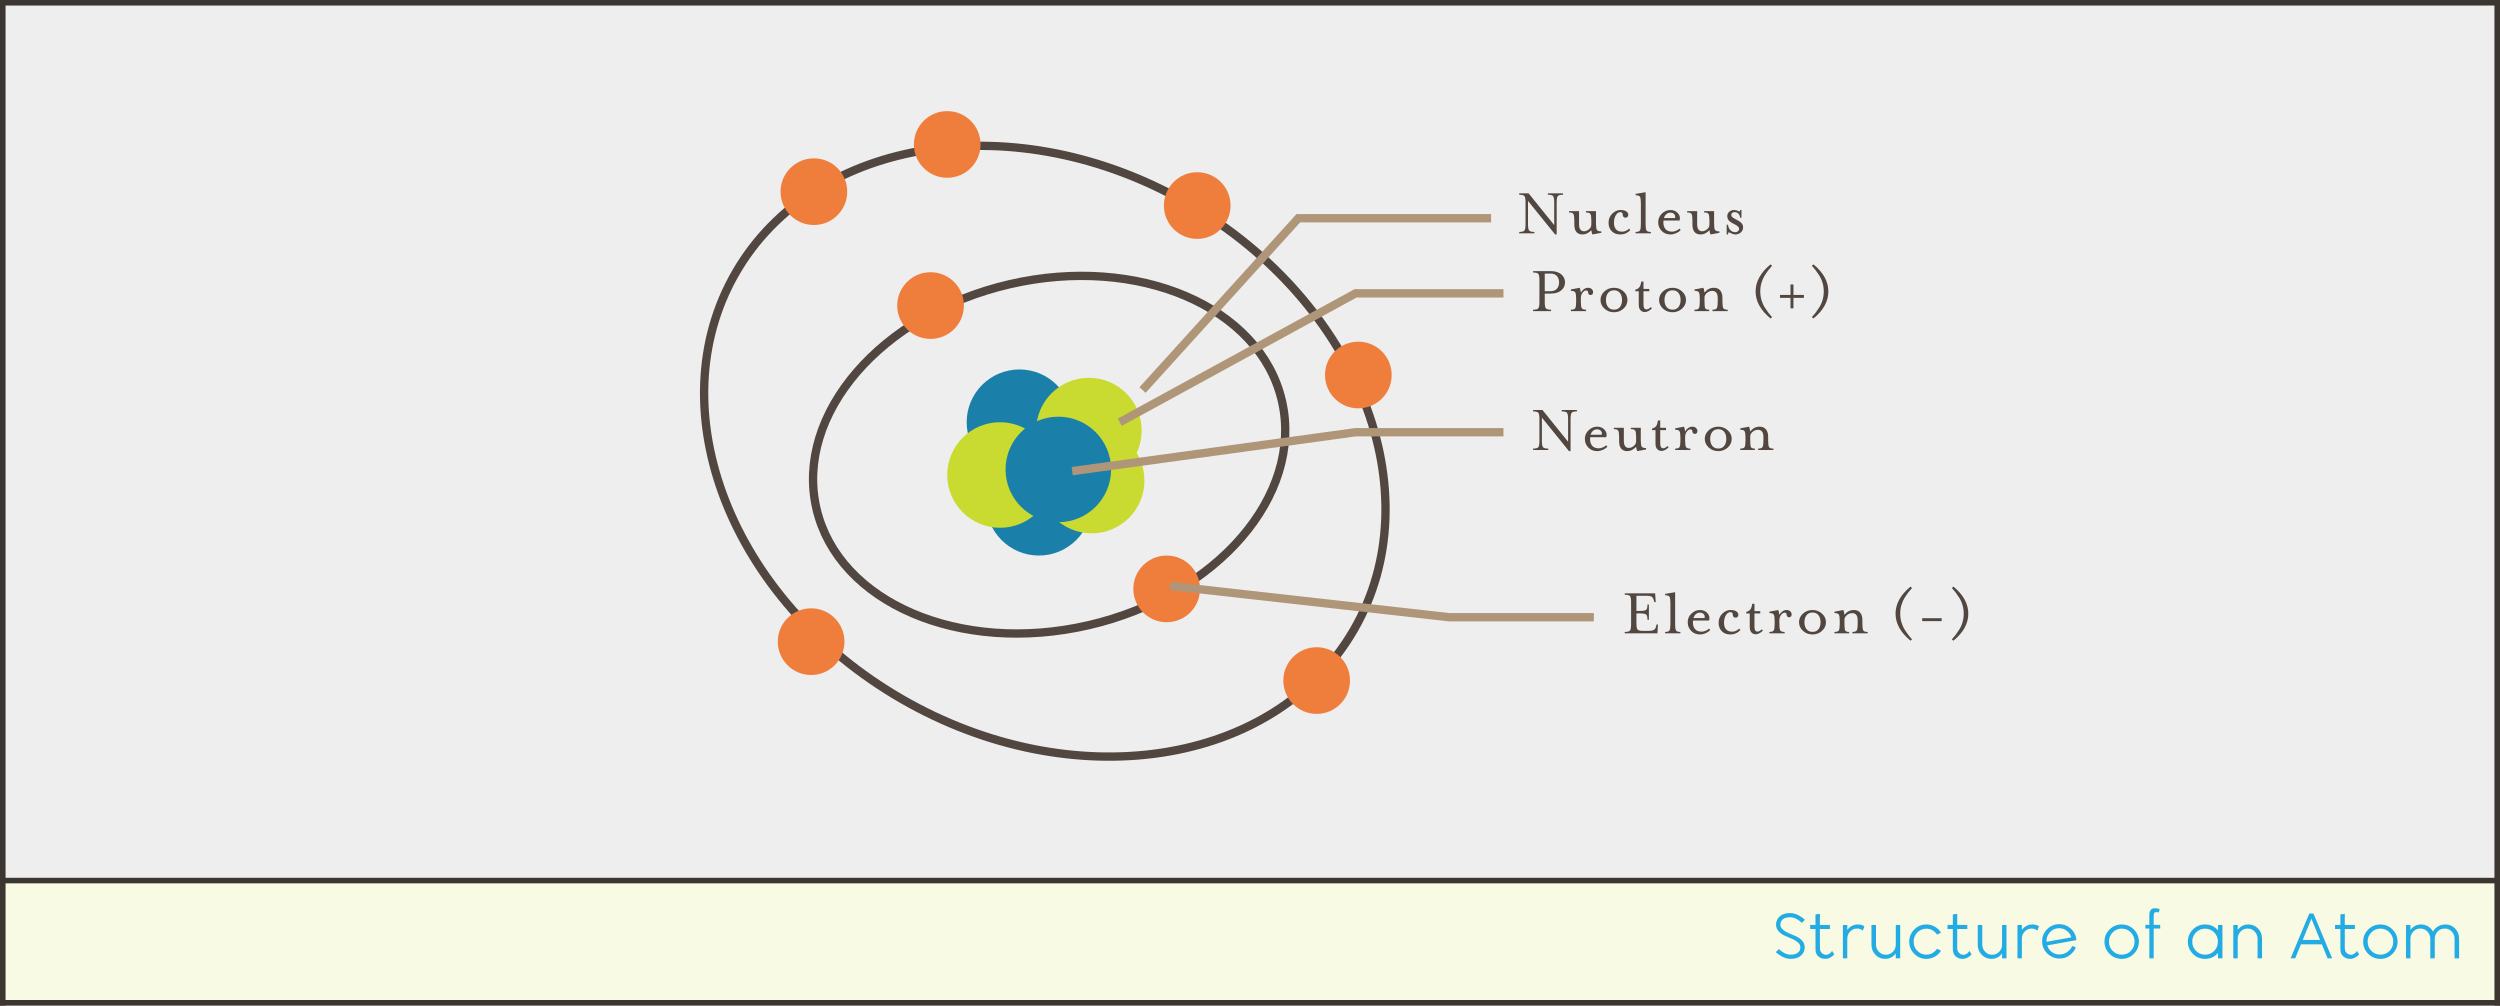 <?xml version="1.0" encoding="UTF-8"?>
<svg width="900px" height="362px" viewBox="0 0 900 362" version="1.1" xmlns="http://www.w3.org/2000/svg" xmlns:xlink="http://www.w3.org/1999/xlink">
    <rect x="0" y="0" width="900" height="362" fill="#808080" stroke="none"/>
    <!-- Generator: Sketch 52.5 (67469) - http://www.bohemiancoding.com/sketch -->
    <title>Structure_of_an_Atom</title>
    <desc>Created with Sketch.</desc>
    <g id="Structure_of_an_Atom" stroke="none" stroke-width="1" fill="none" fill-rule="evenodd">
        <rect id="Rectangle" stroke="#3D3530" stroke-width="2" fill="#EEEEEE" x="1" y="1" width="898" height="378"></rect>
        <g id="Illustration" transform="translate(213, 8)">
            <g id="Nucleus" transform="translate(128, 125)">
                <circle id="Oval-Copy-5" fill="#1A80AA" cx="33" cy="48" r="19"></circle>
                <circle id="Oval" fill="#1A80AA" cx="26" cy="19" r="19"></circle>
                <circle id="Oval-Copy" fill="#C9DB31" cx="19" cy="38" r="19"></circle>
                <circle id="Oval-Copy-4" fill="#C9DB31" cx="52" cy="40" r="19"></circle>
                <circle id="Oval-Copy-2" fill="#C9DB31" cx="51" cy="22" r="19"></circle>
                <circle id="Oval-Copy-3" fill="#1A80AA" cx="40" cy="36" r="19"></circle>
            </g>
            <g id="Inner-shells" transform="translate(66, 74)">
                <ellipse id="Oval" stroke="#524740" stroke-width="3" transform="translate(98.699, 81.692) rotate(-13) translate(-98.699, -81.692) " cx="98.699" cy="81.692" rx="86" ry="63"></ellipse>
                <circle id="Oval-Copy-6" fill="#EF7D3B" cx="56" cy="28" r="12"></circle>
                <circle id="Oval-Copy-7" fill="#EF7D3B" cx="141" cy="130" r="12"></circle>
            </g>
            <g id="Valence-Shell">
                <ellipse id="Oval-Copy-8" stroke="#524740" stroke-width="3" transform="translate(163.135, 154.443) rotate(30) translate(-163.135, -154.443) " cx="163.135" cy="154.443" rx="128.5" ry="103"></ellipse>
                <circle id="Oval-Copy-9" fill="#EF7D3B" cx="128" cy="44" r="12"></circle>
                <circle id="Oval-Copy-10" fill="#EF7D3B" cx="80" cy="61" r="12"></circle>
                <circle id="Oval-Copy-11" fill="#EF7D3B" cx="218" cy="66" r="12"></circle>
                <circle id="Oval-Copy-12" fill="#EF7D3B" cx="79" cy="223" r="12"></circle>
                <circle id="Oval-Copy-13" fill="#EF7D3B" cx="261" cy="237" r="12"></circle>
                <circle id="Oval-Copy-14" fill="#EF7D3B" cx="276" cy="127" r="12"></circle>
            </g>
            <g id="Labels" transform="translate(173, 59)">
                <g id="Nucleus">
                    <polyline id="Path" stroke="#B09679" stroke-width="3" points="25.312 73.413 81.392 11.566 150.794 11.566"></polyline>
                    <path d="M173.512,14.024 L173.512,5.888 C173.512,4.688 173.38,3.924 173.116,3.596 C172.852,3.268 172.224,3.104 171.232,3.104 L171.232,2.6 L176.704,2.6 L176.704,3.104 C175.712,3.104 175.08,3.268 174.808,3.596 C174.536,3.924 174.4,4.688 174.4,5.888 L174.4,17.408 L173.848,17.408 L164.08,5.336 L164.08,13.688 C164.08,14.888 164.216,15.656 164.488,15.992 C164.76,16.328 165.392,16.496 166.384,16.496 L166.384,17 L160.912,17 L160.912,16.496 C161.904,16.496 162.532,16.328 162.796,15.992 C163.06,15.656 163.192,14.888 163.192,13.688 L163.192,5.888 C163.192,4.688 163.06,3.924 162.796,3.596 C162.532,3.268 161.904,3.104 160.912,3.104 L160.912,2.6 L164.296,2.6 L173.512,14.024 Z M190.472,16.808 L187.256,17.408 C187.128,17.152 187,16.64 186.872,15.872 C185.88,16.896 184.832,17.408 183.728,17.408 C181.744,17.408 180.752,16.208 180.752,13.808 L180.752,12.296 C180.752,11.096 180.636,10.328 180.404,9.992 C180.172,9.656 179.656,9.488 178.856,9.488 L178.856,9.008 L182.456,9.008 L182.456,13.688 C182.456,15.4 183.064,16.256 184.28,16.256 C184.824,16.256 185.392,16.028 185.984,15.572 C186.576,15.116 186.872,14.552 186.872,13.88 L186.872,12.296 C186.872,11.096 186.756,10.328 186.524,9.992 C186.292,9.656 185.768,9.488 184.952,9.488 L184.952,9.008 L188.552,9.008 L188.552,13.496 C188.552,14.696 188.668,15.464 188.9,15.8 C189.132,16.136 189.656,16.304 190.472,16.304 L190.472,16.808 Z M197.328,9.368 C196.688,9.368 196.144,9.736 195.696,10.472 C195.248,11.208 195.024,12.12 195.024,13.208 C195.024,14.2 195.268,14.98 195.756,15.548 C196.244,16.116 196.968,16.4 197.928,16.4 C198.856,16.4 199.712,16.032 200.496,15.296 L200.904,15.824 C199.928,16.88 198.736,17.408 197.328,17.408 C196.016,17.408 194.98,17.016 194.22,16.232 C193.46,15.448 193.08,14.44 193.08,13.208 C193.08,11.88 193.528,10.78 194.424,9.908 C195.32,9.036 196.288,8.6 197.328,8.6 C198.272,8.6 198.984,8.768 199.464,9.104 C199.944,9.44 200.184,9.848 200.184,10.328 C200.184,10.584 200.1,10.82 199.932,11.036 C199.764,11.252 199.496,11.36 199.128,11.36 C198.872,11.36 198.652,11.268 198.468,11.084 C198.284,10.9 198.192,10.672 198.192,10.4 C198.192,9.712 197.904,9.368 197.328,9.368 Z M208.312,17 L202.816,17 L202.816,16.496 C203.616,16.496 204.132,16.328 204.364,15.992 C204.596,15.656 204.712,14.888 204.712,13.688 L204.712,6.104 C204.712,4.904 204.596,4.136 204.364,3.8 C204.132,3.464 203.616,3.296 202.816,3.296 L202.816,2.792 L206.416,2.192 L206.416,13.688 C206.416,14.888 206.532,15.656 206.764,15.992 C206.996,16.328 207.512,16.496 208.312,16.496 L208.312,17 Z M213.008,11.504 L216.992,11.504 C217.152,11.056 217.084,10.62 216.788,10.196 C216.492,9.772 215.984,9.56 215.264,9.56 C214.752,9.56 214.292,9.736 213.884,10.088 C213.476,10.44 213.184,10.912 213.008,11.504 Z M212.864,12.392 C212.72,13.576 212.908,14.54 213.428,15.284 C213.948,16.028 214.8,16.4 215.984,16.4 C216.384,16.4 216.84,16.296 217.352,16.088 C217.864,15.88 218.288,15.616 218.624,15.296 L219.056,15.824 C218.624,16.288 218.072,16.668 217.4,16.964 C216.728,17.26 216.056,17.408 215.384,17.408 C214.088,17.408 213.024,16.98 212.192,16.124 C211.36,15.268 210.944,14.224 210.944,12.992 C210.944,11.76 211.396,10.72 212.3,9.872 C213.204,9.024 214.232,8.6 215.384,8.6 C216.472,8.6 217.36,8.98 218.048,9.74 C218.736,10.5 218.936,11.384 218.648,12.392 L212.864,12.392 Z M232.992,16.808 L229.776,17.408 C229.648,17.152 229.52,16.64 229.392,15.872 C228.4,16.896 227.352,17.408 226.248,17.408 C224.264,17.408 223.272,16.208 223.272,13.808 L223.272,12.296 C223.272,11.096 223.156,10.328 222.924,9.992 C222.692,9.656 222.176,9.488 221.376,9.488 L221.376,9.008 L224.976,9.008 L224.976,13.688 C224.976,15.4 225.584,16.256 226.8,16.256 C227.344,16.256 227.912,16.028 228.504,15.572 C229.096,15.116 229.392,14.552 229.392,13.88 L229.392,12.296 C229.392,11.096 229.276,10.328 229.044,9.992 C228.812,9.656 228.288,9.488 227.472,9.488 L227.472,9.008 L231.072,9.008 L231.072,13.496 C231.072,14.696 231.188,15.464 231.42,15.8 C231.652,16.136 232.176,16.304 232.992,16.304 L232.992,16.808 Z M241.528,14.792 C241.528,15.56 241.252,16.188 240.7,16.676 C240.148,17.164 239.472,17.408 238.672,17.408 C238.384,17.408 238.088,17.352 237.784,17.24 C237.48,17.128 237.236,17.02 237.052,16.916 C236.868,16.812 236.696,16.732 236.536,16.676 C236.376,16.62 236.264,16.648 236.2,16.76 C236.136,16.872 236.104,17.088 236.104,17.408 L235.6,17.408 L235.6,13.904 L236.104,13.904 C236.104,14.528 236.344,15.132 236.824,15.716 C237.304,16.3 237.936,16.592 238.72,16.592 C239.104,16.592 239.428,16.472 239.692,16.232 C239.956,15.992 240.088,15.704 240.088,15.368 C240.088,14.872 239.64,14.384 238.744,13.904 L237.4,13.184 C236.344,12.608 235.816,11.808 235.816,10.784 C235.816,10.16 236.06,9.64 236.548,9.224 C237.036,8.808 237.6,8.6 238.24,8.6 C238.784,8.6 239.344,8.744 239.92,9.032 C240.112,9.144 240.244,9.18 240.316,9.14 C240.388,9.1 240.424,8.92 240.424,8.6 L240.928,8.6 L240.928,11.384 L240.424,11.384 C240.424,10.856 240.244,10.388 239.884,9.98 C239.524,9.572 239.056,9.368 238.48,9.368 C238.08,9.368 237.776,9.464 237.568,9.656 C237.36,9.848 237.256,10.096 237.256,10.4 C237.256,10.672 237.36,10.908 237.568,11.108 C237.776,11.308 238.16,11.56 238.72,11.864 L239.872,12.488 C240.976,13.112 241.528,13.88 241.528,14.792 Z" id="Nucleus-Copy" fill="#524740"></path>
                    <g id="Proton" transform="translate(17, 28)">
                        <polyline id="Path-Copy" stroke="#B09679" stroke-width="3" points="0.12 57 85 10.6 138.251 10.6"></polyline>
                        <path d="M155.248,2.6 C156.864,2.6 158.128,2.984 159.04,3.752 C159.952,4.52 160.408,5.488 160.408,6.656 C160.408,7.824 159.952,8.788 159.04,9.548 C158.128,10.308 156.864,10.688 155.248,10.688 L153.112,10.688 L153.112,13.688 C153.112,14.888 153.244,15.656 153.508,15.992 C153.772,16.328 154.4,16.496 155.392,16.496 L155.392,17 L148.912,17 L148.912,16.496 C149.904,16.496 150.532,16.328 150.796,15.992 C151.06,15.656 151.192,14.888 151.192,13.688 L151.192,5.888 C151.192,4.688 151.06,3.924 150.796,3.596 C150.532,3.268 149.904,3.104 148.912,3.104 L148.912,2.6 L155.248,2.6 Z M155.224,9.824 C156.216,9.824 156.972,9.528 157.492,8.936 C158.012,8.344 158.272,7.584 158.272,6.656 C158.272,5.728 158.012,4.968 157.492,4.376 C156.972,3.784 156.216,3.488 155.224,3.488 L153.112,3.488 L153.112,9.824 L155.224,9.824 Z M170.528,10.088 C170.528,10.84 170.208,11.216 169.568,11.216 C169.344,11.216 169.148,11.128 168.98,10.952 C168.812,10.776 168.728,10.576 168.728,10.352 C168.728,9.824 168.472,9.56 167.96,9.56 C167.592,9.56 167.192,9.816 166.76,10.328 C166.328,10.84 166.112,11.52 166.112,12.368 L166.112,13.688 C166.112,14.888 166.228,15.656 166.46,15.992 C166.692,16.328 167.208,16.496 168.008,16.496 L168.008,17 L162.512,17 L162.512,16.496 C163.312,16.496 163.828,16.328 164.06,15.992 C164.292,15.656 164.408,14.888 164.408,13.688 L164.408,12.488 C164.408,11.304 164.292,10.544 164.06,10.208 C163.828,9.872 163.312,9.704 162.512,9.704 L162.512,9.2 L165.704,8.6 C165.848,8.904 165.984,9.48 166.112,10.328 C166.352,9.848 166.712,9.44 167.192,9.104 C167.672,8.768 168.152,8.6 168.632,8.6 C169.24,8.6 169.708,8.76 170.036,9.08 C170.364,9.4 170.528,9.736 170.528,10.088 Z M181.44,9.896 C182.4,10.744 182.88,11.776 182.88,12.992 C182.88,14.208 182.404,15.248 181.452,16.112 C180.5,16.976 179.36,17.408 178.032,17.408 C176.704,17.408 175.564,16.976 174.612,16.112 C173.66,15.248 173.184,14.208 173.184,12.992 C173.184,11.776 173.66,10.74 174.612,9.884 C175.564,9.028 176.704,8.6 178.032,8.6 C179.36,8.6 180.496,9.032 181.44,9.896 Z M180.192,15.512 C180.688,14.856 180.936,14.016 180.936,12.992 C180.936,11.968 180.688,11.132 180.192,10.484 C179.696,9.836 178.976,9.512 178.032,9.512 C177.088,9.512 176.368,9.84 175.872,10.496 C175.376,11.152 175.128,11.984 175.128,12.992 C175.128,14 175.376,14.832 175.872,15.488 C176.368,16.144 177.088,16.472 178.032,16.472 C178.976,16.472 179.696,16.152 180.192,15.512 Z M186.952,9.848 L185.704,9.848 L185.704,9.272 C186.392,9.128 186.896,8.816 187.216,8.336 C187.536,7.856 187.744,7.2 187.84,6.368 L188.656,6.368 L188.656,9.008 L190.744,9.008 L190.744,9.848 L188.656,9.848 L188.656,14.648 C188.656,15.8 189.016,16.376 189.736,16.376 C190.2,16.376 190.72,16.104 191.296,15.56 L191.704,15.968 C191.368,16.368 190.964,16.696 190.492,16.952 C190.02,17.208 189.584,17.336 189.184,17.336 C188.496,17.336 187.952,17.112 187.552,16.664 C187.152,16.216 186.952,15.544 186.952,14.648 L186.952,9.848 Z M202.52,9.896 C203.48,10.744 203.96,11.776 203.96,12.992 C203.96,14.208 203.484,15.248 202.532,16.112 C201.58,16.976 200.44,17.408 199.112,17.408 C197.784,17.408 196.644,16.976 195.692,16.112 C194.74,15.248 194.264,14.208 194.264,12.992 C194.264,11.776 194.74,10.74 195.692,9.884 C196.644,9.028 197.784,8.6 199.112,8.6 C200.44,8.6 201.576,9.032 202.52,9.896 Z M201.272,15.512 C201.768,14.856 202.016,14.016 202.016,12.992 C202.016,11.968 201.768,11.132 201.272,10.484 C200.776,9.836 200.056,9.512 199.112,9.512 C198.168,9.512 197.448,9.84 196.952,10.496 C196.456,11.152 196.208,11.984 196.208,12.992 C196.208,14 196.456,14.832 196.952,15.488 C197.448,16.144 198.168,16.472 199.112,16.472 C200.056,16.472 200.776,16.152 201.272,15.512 Z M210.624,10.328 C211.536,9.176 212.648,8.6 213.96,8.6 C215,8.6 215.78,8.928 216.3,9.584 C216.82,10.24 217.08,11.104 217.08,12.176 L217.08,13.688 C217.08,14.888 217.196,15.656 217.428,15.992 C217.66,16.328 218.176,16.496 218.976,16.496 L218.976,17 L213.48,17 L213.48,16.496 C214.264,16.496 214.776,16.324 215.016,15.98 C215.256,15.636 215.376,14.872 215.376,13.688 L215.376,12.296 C215.376,10.584 214.712,9.728 213.384,9.728 C212.696,9.728 212.064,9.968 211.488,10.448 C210.912,10.928 210.624,11.488 210.624,12.128 L210.624,13.688 C210.624,14.92 210.72,15.696 210.912,16.016 C211.104,16.336 211.568,16.496 212.304,16.496 L212.304,17 L207.024,17 L207.024,16.496 C207.824,16.496 208.34,16.328 208.572,15.992 C208.804,15.656 208.92,14.888 208.92,13.688 L208.92,12.488 C208.92,11.304 208.804,10.544 208.572,10.208 C208.34,9.872 207.824,9.704 207.024,9.704 L207.024,9.2 L210.216,8.6 C210.36,8.904 210.496,9.48 210.624,10.328 Z M234.944,19.16 L234.416,19.664 C230.816,16.72 229.016,13.472 229.016,9.92 C229.016,6.384 230.808,3.136 234.392,0.176 L234.944,0.68 C234.432,1.256 234.008,1.756 233.672,2.18 C233.336,2.604 232.9,3.236 232.364,4.076 C231.828,4.916 231.416,5.832 231.128,6.824 C230.84,7.816 230.696,8.848 230.696,9.92 C230.696,10.992 230.84,12.024 231.128,13.016 C231.416,14.008 231.828,14.924 232.364,15.764 C232.9,16.604 233.336,17.236 233.672,17.66 C234.008,18.084 234.432,18.584 234.944,19.16 Z M242.64,11.168 L246.408,11.168 L246.408,12.224 L242.64,12.224 L242.64,15.992 L241.584,15.992 L241.584,12.224 L237.816,12.224 L237.816,11.168 L241.584,11.168 L241.584,7.4 L242.64,7.4 L242.64,11.168 Z M255.208,9.92 C255.208,13.488 253.416,16.736 249.832,19.664 L249.28,19.16 C249.808,18.568 250.236,18.064 250.564,17.648 C250.892,17.232 251.328,16.604 251.872,15.764 C252.416,14.924 252.832,14.008 253.12,13.016 C253.408,12.024 253.552,10.992 253.552,9.92 C253.552,8.848 253.408,7.816 253.12,6.824 C252.832,5.832 252.416,4.916 251.872,4.076 C251.328,3.236 250.892,2.608 250.564,2.192 C250.236,1.776 249.808,1.272 249.28,0.68 L249.856,0.176 C253.424,3.12 255.208,6.368 255.208,9.92 Z" id="Proton-(+)-Copy" fill="#524740"></path>
                    </g>
                    <g id="Proton-Copy" transform="translate(0, 78)">
                        <polyline id="Path-Copy" stroke="#B09679" stroke-width="3" points="0 24.6 102 10.6 155.251 10.6"></polyline>
                        <path d="M178.512,14.024 L178.512,5.888 C178.512,4.688 178.38,3.924 178.116,3.596 C177.852,3.268 177.224,3.104 176.232,3.104 L176.232,2.6 L181.704,2.6 L181.704,3.104 C180.712,3.104 180.08,3.268 179.808,3.596 C179.536,3.924 179.4,4.688 179.4,5.888 L179.4,17.408 L178.848,17.408 L169.08,5.336 L169.08,13.688 C169.08,14.888 169.216,15.656 169.488,15.992 C169.76,16.328 170.392,16.496 171.384,16.496 L171.384,17 L165.912,17 L165.912,16.496 C166.904,16.496 167.532,16.328 167.796,15.992 C168.06,15.656 168.192,14.888 168.192,13.688 L168.192,5.888 C168.192,4.688 168.06,3.924 167.796,3.596 C167.532,3.268 166.904,3.104 165.912,3.104 L165.912,2.6 L169.296,2.6 L178.512,14.024 Z M186.616,11.504 L190.6,11.504 C190.76,11.056 190.692,10.62 190.396,10.196 C190.1,9.772 189.592,9.56 188.872,9.56 C188.36,9.56 187.9,9.736 187.492,10.088 C187.084,10.44 186.792,10.912 186.616,11.504 Z M186.472,12.392 C186.328,13.576 186.516,14.54 187.036,15.284 C187.556,16.028 188.408,16.4 189.592,16.4 C189.992,16.4 190.448,16.296 190.96,16.088 C191.472,15.88 191.896,15.616 192.232,15.296 L192.664,15.824 C192.232,16.288 191.68,16.668 191.008,16.964 C190.336,17.26 189.664,17.408 188.992,17.408 C187.696,17.408 186.632,16.98 185.8,16.124 C184.968,15.268 184.552,14.224 184.552,12.992 C184.552,11.76 185.004,10.72 185.908,9.872 C186.812,9.024 187.84,8.6 188.992,8.6 C190.08,8.6 190.968,8.98 191.656,9.74 C192.344,10.5 192.544,11.384 192.256,12.392 L186.472,12.392 Z M206.6,16.808 L203.384,17.408 C203.256,17.152 203.128,16.64 203,15.872 C202.008,16.896 200.96,17.408 199.856,17.408 C197.872,17.408 196.88,16.208 196.88,13.808 L196.88,12.296 C196.88,11.096 196.764,10.328 196.532,9.992 C196.3,9.656 195.784,9.488 194.984,9.488 L194.984,9.008 L198.584,9.008 L198.584,13.688 C198.584,15.4 199.192,16.256 200.408,16.256 C200.952,16.256 201.52,16.028 202.112,15.572 C202.704,15.116 203,14.552 203,13.88 L203,12.296 C203,11.096 202.884,10.328 202.652,9.992 C202.42,9.656 201.896,9.488 201.08,9.488 L201.08,9.008 L204.68,9.008 L204.68,13.496 C204.68,14.696 204.796,15.464 205.028,15.8 C205.26,16.136 205.784,16.304 206.6,16.304 L206.6,16.808 Z M209.976,9.848 L208.728,9.848 L208.728,9.272 C209.416,9.128 209.92,8.816 210.24,8.336 C210.56,7.856 210.768,7.2 210.864,6.368 L211.68,6.368 L211.68,9.008 L213.768,9.008 L213.768,9.848 L211.68,9.848 L211.68,14.648 C211.68,15.8 212.04,16.376 212.76,16.376 C213.224,16.376 213.744,16.104 214.32,15.56 L214.728,15.968 C214.392,16.368 213.988,16.696 213.516,16.952 C213.044,17.208 212.608,17.336 212.208,17.336 C211.52,17.336 210.976,17.112 210.576,16.664 C210.176,16.216 209.976,15.544 209.976,14.648 L209.976,9.848 Z M225.064,10.088 C225.064,10.84 224.744,11.216 224.104,11.216 C223.88,11.216 223.684,11.128 223.516,10.952 C223.348,10.776 223.264,10.576 223.264,10.352 C223.264,9.824 223.008,9.56 222.496,9.56 C222.128,9.56 221.728,9.816 221.296,10.328 C220.864,10.84 220.648,11.52 220.648,12.368 L220.648,13.688 C220.648,14.888 220.764,15.656 220.996,15.992 C221.228,16.328 221.744,16.496 222.544,16.496 L222.544,17 L217.048,17 L217.048,16.496 C217.848,16.496 218.364,16.328 218.596,15.992 C218.828,15.656 218.944,14.888 218.944,13.688 L218.944,12.488 C218.944,11.304 218.828,10.544 218.596,10.208 C218.364,9.872 217.848,9.704 217.048,9.704 L217.048,9.2 L220.24,8.6 C220.384,8.904 220.52,9.48 220.648,10.328 C220.888,9.848 221.248,9.44 221.728,9.104 C222.208,8.768 222.688,8.6 223.168,8.6 C223.776,8.6 224.244,8.76 224.572,9.08 C224.9,9.4 225.064,9.736 225.064,10.088 Z M235.976,9.896 C236.936,10.744 237.416,11.776 237.416,12.992 C237.416,14.208 236.94,15.248 235.988,16.112 C235.036,16.976 233.896,17.408 232.568,17.408 C231.24,17.408 230.1,16.976 229.148,16.112 C228.196,15.248 227.72,14.208 227.72,12.992 C227.72,11.776 228.196,10.74 229.148,9.884 C230.1,9.028 231.24,8.6 232.568,8.6 C233.896,8.6 235.032,9.032 235.976,9.896 Z M234.728,15.512 C235.224,14.856 235.472,14.016 235.472,12.992 C235.472,11.968 235.224,11.132 234.728,10.484 C234.232,9.836 233.512,9.512 232.568,9.512 C231.624,9.512 230.904,9.84 230.408,10.496 C229.912,11.152 229.664,11.984 229.664,12.992 C229.664,14 229.912,14.832 230.408,15.488 C230.904,16.144 231.624,16.472 232.568,16.472 C233.512,16.472 234.232,16.152 234.728,15.512 Z M244.08,10.328 C244.992,9.176 246.104,8.6 247.416,8.6 C248.456,8.6 249.236,8.928 249.756,9.584 C250.276,10.24 250.536,11.104 250.536,12.176 L250.536,13.688 C250.536,14.888 250.652,15.656 250.884,15.992 C251.116,16.328 251.632,16.496 252.432,16.496 L252.432,17 L246.936,17 L246.936,16.496 C247.72,16.496 248.232,16.324 248.472,15.98 C248.712,15.636 248.832,14.872 248.832,13.688 L248.832,12.296 C248.832,10.584 248.168,9.728 246.84,9.728 C246.152,9.728 245.52,9.968 244.944,10.448 C244.368,10.928 244.08,11.488 244.08,12.128 L244.08,13.688 C244.08,14.92 244.176,15.696 244.368,16.016 C244.56,16.336 245.024,16.496 245.76,16.496 L245.76,17 L240.48,17 L240.48,16.496 C241.28,16.496 241.796,16.328 242.028,15.992 C242.26,15.656 242.376,14.888 242.376,13.688 L242.376,12.488 C242.376,11.304 242.26,10.544 242.028,10.208 C241.796,9.872 241.28,9.704 240.48,9.704 L240.48,9.2 L243.672,8.6 C243.816,8.904 243.952,9.48 244.08,10.328 Z" id="Neutron-Copy" fill="#524740"></path>
                    </g>
                </g>
                <g id="Electron" transform="translate(35, 143)">
                    <path d="M163.912,18 L163.912,17.496 C164.904,17.496 165.532,17.328 165.796,16.992 C166.06,16.656 166.192,15.888 166.192,14.688 L166.192,6.888 C166.192,5.688 166.06,4.924 165.796,4.596 C165.532,4.268 164.904,4.104 163.912,4.104 L163.912,3.6 L174.856,3.6 L175.072,6.768 L174.568,6.768 L174.448,6.288 C174.256,5.584 174,5.108 173.68,4.86 C173.36,4.612 172.688,4.488 171.664,4.488 L168.112,4.488 L168.112,9.936 L169.312,9.936 C170.512,9.936 171.276,9.804 171.604,9.54 C171.932,9.276 172.096,8.64 172.096,7.632 L172.6,7.632 L172.6,13.128 L172.096,13.128 C172.096,12.12 171.932,11.484 171.604,11.22 C171.276,10.956 170.512,10.824 169.312,10.824 L168.112,10.824 L168.112,14.328 C168.112,15.528 168.244,16.292 168.508,16.62 C168.772,16.948 169.4,17.112 170.392,17.112 L172.456,17.112 C173.176,17.112 173.724,17.04 174.1,16.896 C174.476,16.752 174.732,16.568 174.868,16.344 C175.004,16.12 175.128,15.768 175.24,15.288 L175.36,14.808 L175.864,14.808 L175.672,18 L163.912,18 Z M183.944,18 L178.448,18 L178.448,17.496 C179.248,17.496 179.764,17.328 179.996,16.992 C180.228,16.656 180.344,15.888 180.344,14.688 L180.344,7.104 C180.344,5.904 180.228,5.136 179.996,4.8 C179.764,4.464 179.248,4.296 178.448,4.296 L178.448,3.792 L182.048,3.192 L182.048,14.688 C182.048,15.888 182.164,16.656 182.396,16.992 C182.628,17.328 183.144,17.496 183.944,17.496 L183.944,18 Z M188.64,12.504 L192.624,12.504 C192.784,12.056 192.716,11.62 192.42,11.196 C192.124,10.772 191.616,10.56 190.896,10.56 C190.384,10.56 189.924,10.736 189.516,11.088 C189.108,11.44 188.816,11.912 188.64,12.504 Z M188.496,13.392 C188.352,14.576 188.54,15.54 189.06,16.284 C189.58,17.028 190.432,17.4 191.616,17.4 C192.016,17.4 192.472,17.296 192.984,17.088 C193.496,16.88 193.92,16.616 194.256,16.296 L194.688,16.824 C194.256,17.288 193.704,17.668 193.032,17.964 C192.36,18.26 191.688,18.408 191.016,18.408 C189.72,18.408 188.656,17.98 187.824,17.124 C186.992,16.268 186.576,15.224 186.576,13.992 C186.576,12.76 187.028,11.72 187.932,10.872 C188.836,10.024 189.864,9.6 191.016,9.6 C192.104,9.6 192.992,9.98 193.68,10.74 C194.368,11.5 194.568,12.384 194.28,13.392 L188.496,13.392 Z M201.952,10.368 C201.312,10.368 200.768,10.736 200.32,11.472 C199.872,12.208 199.648,13.12 199.648,14.208 C199.648,15.2 199.892,15.98 200.38,16.548 C200.868,17.116 201.592,17.4 202.552,17.4 C203.48,17.4 204.336,17.032 205.12,16.296 L205.528,16.824 C204.552,17.88 203.36,18.408 201.952,18.408 C200.64,18.408 199.604,18.016 198.844,17.232 C198.084,16.448 197.704,15.44 197.704,14.208 C197.704,12.88 198.152,11.78 199.048,10.908 C199.944,10.036 200.912,9.6 201.952,9.6 C202.896,9.6 203.608,9.768 204.088,10.104 C204.568,10.44 204.808,10.848 204.808,11.328 C204.808,11.584 204.724,11.82 204.556,12.036 C204.388,12.252 204.12,12.36 203.752,12.36 C203.496,12.36 203.276,12.268 203.092,12.084 C202.908,11.9 202.816,11.672 202.816,11.4 C202.816,10.712 202.528,10.368 201.952,10.368 Z M208.904,10.848 L207.656,10.848 L207.656,10.272 C208.344,10.128 208.848,9.816 209.168,9.336 C209.488,8.856 209.696,8.2 209.792,7.368 L210.608,7.368 L210.608,10.008 L212.696,10.008 L212.696,10.848 L210.608,10.848 L210.608,15.648 C210.608,16.8 210.968,17.376 211.688,17.376 C212.152,17.376 212.672,17.104 213.248,16.56 L213.656,16.968 C213.32,17.368 212.916,17.696 212.444,17.952 C211.972,18.208 211.536,18.336 211.136,18.336 C210.448,18.336 209.904,18.112 209.504,17.664 C209.104,17.216 208.904,16.544 208.904,15.648 L208.904,10.848 Z M223.992,11.088 C223.992,11.84 223.672,12.216 223.032,12.216 C222.808,12.216 222.612,12.128 222.444,11.952 C222.276,11.776 222.192,11.576 222.192,11.352 C222.192,10.824 221.936,10.56 221.424,10.56 C221.056,10.56 220.656,10.816 220.224,11.328 C219.792,11.84 219.576,12.52 219.576,13.368 L219.576,14.688 C219.576,15.888 219.692,16.656 219.924,16.992 C220.156,17.328 220.672,17.496 221.472,17.496 L221.472,18 L215.976,18 L215.976,17.496 C216.776,17.496 217.292,17.328 217.524,16.992 C217.756,16.656 217.872,15.888 217.872,14.688 L217.872,13.488 C217.872,12.304 217.756,11.544 217.524,11.208 C217.292,10.872 216.776,10.704 215.976,10.704 L215.976,10.2 L219.168,9.6 C219.312,9.904 219.448,10.48 219.576,11.328 C219.816,10.848 220.176,10.44 220.656,10.104 C221.136,9.768 221.616,9.6 222.096,9.6 C222.704,9.6 223.172,9.76 223.5,10.08 C223.828,10.4 223.992,10.736 223.992,11.088 Z M234.904,10.896 C235.864,11.744 236.344,12.776 236.344,13.992 C236.344,15.208 235.868,16.248 234.916,17.112 C233.964,17.976 232.824,18.408 231.496,18.408 C230.168,18.408 229.028,17.976 228.076,17.112 C227.124,16.248 226.648,15.208 226.648,13.992 C226.648,12.776 227.124,11.74 228.076,10.884 C229.028,10.028 230.168,9.6 231.496,9.6 C232.824,9.6 233.96,10.032 234.904,10.896 Z M233.656,16.512 C234.152,15.856 234.4,15.016 234.4,13.992 C234.4,12.968 234.152,12.132 233.656,11.484 C233.16,10.836 232.44,10.512 231.496,10.512 C230.552,10.512 229.832,10.84 229.336,11.496 C228.84,12.152 228.592,12.984 228.592,13.992 C228.592,15 228.84,15.832 229.336,16.488 C229.832,17.144 230.552,17.472 231.496,17.472 C232.44,17.472 233.16,17.152 233.656,16.512 Z M243.008,11.328 C243.92,10.176 245.032,9.6 246.344,9.6 C247.384,9.6 248.164,9.928 248.684,10.584 C249.204,11.24 249.464,12.104 249.464,13.176 L249.464,14.688 C249.464,15.888 249.58,16.656 249.812,16.992 C250.044,17.328 250.56,17.496 251.36,17.496 L251.36,18 L245.864,18 L245.864,17.496 C246.648,17.496 247.16,17.324 247.4,16.98 C247.64,16.636 247.76,15.872 247.76,14.688 L247.76,13.296 C247.76,11.584 247.096,10.728 245.768,10.728 C245.08,10.728 244.448,10.968 243.872,11.448 C243.296,11.928 243.008,12.488 243.008,13.128 L243.008,14.688 C243.008,15.92 243.104,16.696 243.296,17.016 C243.488,17.336 243.952,17.496 244.688,17.496 L244.688,18 L239.408,18 L239.408,17.496 C240.208,17.496 240.724,17.328 240.956,16.992 C241.188,16.656 241.304,15.888 241.304,14.688 L241.304,13.488 C241.304,12.304 241.188,11.544 240.956,11.208 C240.724,10.872 240.208,10.704 239.408,10.704 L239.408,10.2 L242.6,9.6 C242.744,9.904 242.88,10.48 243.008,11.328 Z M267.328,20.16 L266.8,20.664 C263.2,17.72 261.4,14.472 261.4,10.92 C261.4,7.384 263.192,4.136 266.776,1.176 L267.328,1.68 C266.816,2.256 266.392,2.756 266.056,3.18 C265.72,3.604 265.284,4.236 264.748,5.076 C264.212,5.916 263.8,6.832 263.512,7.824 C263.224,8.816 263.08,9.848 263.08,10.92 C263.08,11.992 263.224,13.024 263.512,14.016 C263.8,15.008 264.212,15.924 264.748,16.764 C265.284,17.604 265.72,18.236 266.056,18.66 C266.392,19.084 266.816,19.584 267.328,20.16 Z M278,13.608 L270.992,13.608 L270.992,12.552 L278,12.552 L278,13.608 Z M287.592,10.92 C287.592,14.488 285.8,17.736 282.216,20.664 L281.664,20.16 C282.192,19.568 282.62,19.064 282.948,18.648 C283.276,18.232 283.712,17.604 284.256,16.764 C284.8,15.924 285.216,15.008 285.504,14.016 C285.792,13.024 285.936,11.992 285.936,10.92 C285.936,9.848 285.792,8.816 285.504,7.824 C285.216,6.832 284.8,5.916 284.256,5.076 C283.712,4.236 283.276,3.608 282.948,3.192 C282.62,2.776 282.192,2.272 281.664,1.68 L282.24,1.176 C285.808,4.12 287.592,7.368 287.592,10.92 Z" id="Electron-(-)-Copy" fill="#524740"></path>
                    <polyline id="Path-2" stroke="#B09679" stroke-width="3" points="0.278 0.942 100.68 12.199 152.794 12.199"></polyline>
                </g>
            </g>
        </g>
        <rect id="Rectangle-Copy" stroke="#3D3530" stroke-width="2" fill="#F8FAE4" x="1" y="317" width="898" height="44"></rect>
        <path d="M644.679,345.192 C643.607,345.192 642.571,344.92 641.571,344.376 C640.571,343.832 639.815,343.288 639.303,342.744 L640.407,341.664 C640.807,342.096 641.399,342.54 642.183,342.996 C642.967,343.452 643.799,343.68 644.679,343.68 C645.751,343.68 646.595,343.444 647.211,342.972 C647.827,342.5 648.135,341.856 648.135,341.04 C648.135,340.352 647.835,339.752 647.235,339.24 C646.635,338.728 645.907,338.296 645.051,337.944 C644.195,337.592 643.335,337.22 642.471,336.828 C641.607,336.436 640.875,335.904 640.275,335.232 C639.675,334.56 639.375,333.768 639.375,332.856 C639.375,331.688 639.815,330.704 640.695,329.904 C641.575,329.104 642.807,328.704 644.391,328.704 C645.463,328.704 646.499,328.976 647.499,329.52 C648.499,330.064 649.255,330.608 649.767,331.152 L648.663,332.232 C648.247,331.784 647.647,331.336 646.863,330.888 C646.079,330.44 645.255,330.216 644.391,330.216 C643.319,330.216 642.475,330.452 641.859,330.924 C641.243,331.396 640.935,332.04 640.935,332.856 C640.935,333.544 641.235,334.148 641.835,334.668 C642.435,335.188 643.163,335.624 644.019,335.976 C644.875,336.328 645.735,336.696 646.599,337.08 C647.463,337.464 648.195,337.992 648.795,338.664 C649.395,339.336 649.695,340.128 649.695,341.04 C649.695,342.208 649.255,343.192 648.375,343.992 C647.495,344.792 646.263,345.192 644.679,345.192 Z M659.529,342.312 L660.321,343.536 C660.225,343.664 660.097,343.816 659.937,343.992 C659.777,344.168 659.417,344.412 658.857,344.724 C658.297,345.036 657.721,345.192 657.129,345.192 C656.121,345.192 655.277,344.892 654.597,344.292 C653.917,343.692 653.577,342.824 653.577,341.688 L653.577,334.44 L651.657,334.44 L651.657,332.976 L653.577,332.976 L653.577,329.184 L655.161,328.992 L655.161,332.976 L658.785,332.976 L658.785,334.44 L655.161,334.44 L655.161,341.328 C655.161,342.064 655.389,342.648 655.845,343.08 C656.301,343.512 656.825,343.728 657.417,343.728 C657.785,343.728 658.145,343.616 658.497,343.392 C658.849,343.168 659.109,342.948 659.277,342.732 C659.445,342.516 659.529,342.376 659.529,342.312 Z M668.86,332.808 C669.708,332.808 670.484,333.016 671.188,333.432 L670.636,335.016 C669.964,334.52 669.284,334.272 668.596,334.272 C667.588,334.272 666.74,334.628 666.052,335.34 C665.364,336.052 665.02,336.928 665.02,337.968 L665.02,345 L663.436,345 L663.436,333 L665.02,333 L665.02,334.776 C665.996,333.464 667.276,332.808 668.86,332.808 Z M682.487,333 L684.071,333 L684.071,345 L682.487,345 L682.487,343.224 C681.511,344.536 680.231,345.192 678.647,345.192 C677.255,345.192 676.087,344.7 675.143,343.716 C674.199,342.732 673.727,341.52 673.727,340.08 L673.727,333 L675.359,333 L675.359,340.032 C675.359,341.056 675.703,341.924 676.391,342.636 C677.079,343.348 677.919,343.704 678.911,343.704 C679.919,343.704 680.767,343.348 681.455,342.636 C682.143,341.924 682.487,341.056 682.487,340.032 L682.487,333 Z M693.521,345.192 C691.809,345.192 690.349,344.588 689.141,343.38 C687.933,342.172 687.329,340.712 687.329,339 C687.329,337.288 687.933,335.828 689.141,334.62 C690.349,333.412 691.809,332.808 693.521,332.808 C694.609,332.808 695.621,333.076 696.557,333.612 C697.493,334.148 698.233,334.864 698.777,335.76 L697.337,336.456 C696.905,335.8 696.353,335.28 695.681,334.896 C695.009,334.512 694.289,334.32 693.521,334.32 C692.225,334.32 691.133,334.772 690.245,335.676 C689.357,336.58 688.913,337.688 688.913,339 C688.913,340.312 689.357,341.42 690.245,342.324 C691.133,343.228 692.225,343.68 693.521,343.68 C694.289,343.68 695.009,343.488 695.681,343.104 C696.353,342.72 696.905,342.2 697.337,341.544 L698.777,342.24 C698.233,343.136 697.493,343.852 696.557,344.388 C695.621,344.924 694.609,345.192 693.521,345.192 Z M708.972,342.312 L709.764,343.536 C709.668,343.664 709.54,343.816 709.38,343.992 C709.22,344.168 708.86,344.412 708.3,344.724 C707.74,345.036 707.164,345.192 706.572,345.192 C705.564,345.192 704.72,344.892 704.04,344.292 C703.36,343.692 703.02,342.824 703.02,341.688 L703.02,334.44 L701.1,334.44 L701.1,332.976 L703.02,332.976 L703.02,329.184 L704.604,328.992 L704.604,332.976 L708.228,332.976 L708.228,334.44 L704.604,334.44 L704.604,341.328 C704.604,342.064 704.832,342.648 705.288,343.08 C705.744,343.512 706.268,343.728 706.86,343.728 C707.228,343.728 707.588,343.616 707.94,343.392 C708.292,343.168 708.552,342.948 708.72,342.732 C708.888,342.516 708.972,342.376 708.972,342.312 Z M720.751,333 L722.335,333 L722.335,345 L720.751,345 L720.751,343.224 C719.775,344.536 718.495,345.192 716.911,345.192 C715.519,345.192 714.351,344.7 713.407,343.716 C712.463,342.732 711.991,341.52 711.991,340.08 L711.991,333 L713.623,333 L713.623,340.032 C713.623,341.056 713.967,341.924 714.655,342.636 C715.343,343.348 716.183,343.704 717.175,343.704 C718.183,343.704 719.031,343.348 719.719,342.636 C720.407,341.924 720.751,341.056 720.751,340.032 L720.751,333 Z M731.713,332.808 C732.561,332.808 733.337,333.016 734.041,333.432 L733.489,335.016 C732.817,334.52 732.137,334.272 731.449,334.272 C730.441,334.272 729.593,334.628 728.905,335.34 C728.217,336.052 727.873,336.928 727.873,337.968 L727.873,345 L726.289,345 L726.289,333 L727.873,333 L727.873,334.776 C728.849,333.464 730.129,332.808 731.713,332.808 Z M741.356,343.608 C742.428,343.608 743.388,343.304 744.236,342.696 C745.084,342.088 745.66,341.376 745.964,340.56 L747.308,341.04 C746.94,342.048 746.224,342.976 745.16,343.824 C744.096,344.672 742.828,345.088 741.356,345.072 C740.012,345.072 738.784,344.656 737.672,343.824 C736.56,342.992 735.804,341.928 735.404,340.632 C735.244,340.104 735.164,339.528 735.164,338.904 C735.164,337.176 735.764,335.712 736.964,334.512 C738.164,333.312 739.628,332.704 741.356,332.688 C742.924,332.704 744.292,333.232 745.46,334.272 C746.628,335.312 747.3,336.6 747.476,338.136 C747.492,338.216 747.5,338.32 747.5,338.448 L737.012,340.344 C737.284,341.304 737.828,342.092 738.644,342.708 C739.46,343.324 740.364,343.624 741.356,343.608 Z M741.212,334.152 C740.012,334.168 738.984,334.6 738.128,335.448 C737.272,336.296 736.812,337.312 736.748,338.496 C736.748,338.544 736.752,338.628 736.76,338.748 C736.768,338.868 736.772,338.968 736.772,339.048 L745.7,337.44 C745.396,336.464 744.828,335.668 743.996,335.052 C743.164,334.436 742.236,334.136 741.212,334.152 Z M768.177,343.368 C766.977,344.584 765.521,345.192 763.809,345.192 C762.097,345.192 760.637,344.588 759.429,343.38 C758.221,342.172 757.617,340.712 757.617,339 C757.617,337.288 758.221,335.828 759.429,334.62 C760.637,333.412 762.097,332.808 763.809,332.808 C765.521,332.808 766.981,333.412 768.189,334.62 C769.397,335.828 770.001,337.288 770.001,339 C770.001,340.696 769.393,342.152 768.177,343.368 Z M763.833,343.68 C765.129,343.68 766.221,343.228 767.109,342.324 C767.997,341.42 768.441,340.312 768.441,339 C768.441,337.688 767.997,336.576 767.109,335.664 C766.221,334.752 765.129,334.296 763.833,334.296 C762.553,334.296 761.465,334.752 760.569,335.664 C759.673,336.576 759.225,337.688 759.225,339 C759.225,340.312 759.673,341.42 760.569,342.324 C761.465,343.228 762.553,343.68 763.833,343.68 Z M777.676,332.952 L777.676,334.272 L775.324,334.272 L775.324,345 L773.764,345 L773.764,334.272 L772.348,334.272 L772.348,332.952 L773.764,332.952 L773.764,329.472 C773.764,327.808 774.42,326.976 775.732,326.976 C776.02,326.976 776.312,327 776.608,327.048 C776.904,327.096 777.124,327.144 777.268,327.192 L777.484,327.264 L777.148,328.488 C776.828,328.408 776.508,328.368 776.188,328.368 C775.836,328.368 775.604,328.484 775.492,328.716 C775.38,328.948 775.324,329.392 775.324,330.048 L775.324,332.952 L777.676,332.952 Z M798.497,333 L800.081,333 L800.081,345 L798.497,345 L798.497,343.056 C797.265,344.48 795.705,345.192 793.817,345.192 C792.105,345.192 790.645,344.588 789.437,343.38 C788.229,342.172 787.625,340.712 787.625,339 C787.625,337.288 788.229,335.828 789.437,334.62 C790.645,333.412 792.105,332.808 793.817,332.808 C795.721,332.808 797.281,333.52 798.497,334.944 L798.497,333 Z M793.841,343.68 C795.137,343.68 796.229,343.228 797.117,342.324 C798.005,341.42 798.449,340.312 798.449,339 C798.449,337.688 798.005,336.58 797.117,335.676 C796.229,334.772 795.137,334.32 793.841,334.32 C792.561,334.32 791.469,334.772 790.565,335.676 C789.661,336.58 789.209,337.688 789.209,339 C789.209,340.312 789.661,341.42 790.565,342.324 C791.469,343.228 792.561,343.68 793.841,343.68 Z M809.412,332.808 C810.804,332.808 811.972,333.3 812.916,334.284 C813.86,335.268 814.332,336.48 814.332,337.92 L814.332,345 L812.724,345 L812.724,337.968 C812.724,336.944 812.376,336.072 811.68,335.352 C810.984,334.632 810.14,334.272 809.148,334.272 C808.156,334.272 807.312,334.632 806.616,335.352 C805.92,336.072 805.572,336.944 805.572,337.968 L805.572,345 L803.988,345 L803.988,333 L805.572,333 L805.572,334.776 C806.548,333.464 807.828,332.808 809.412,332.808 Z M837.937,345 L835.873,339.96 L828.337,339.96 L826.273,345 L824.617,345 L831.337,328.872 L832.849,328.872 L839.569,345 L837.937,345 Z M828.985,338.376 L835.225,338.376 L832.105,330.72 L828.985,338.376 Z M848.492,342.312 L849.284,343.536 C849.188,343.664 849.06,343.816 848.9,343.992 C848.74,344.168 848.38,344.412 847.82,344.724 C847.26,345.036 846.684,345.192 846.092,345.192 C845.084,345.192 844.24,344.892 843.56,344.292 C842.88,343.692 842.54,342.824 842.54,341.688 L842.54,334.44 L840.62,334.44 L840.62,332.976 L842.54,332.976 L842.54,329.184 L844.124,328.992 L844.124,332.976 L847.748,332.976 L847.748,334.44 L844.124,334.44 L844.124,341.328 C844.124,342.064 844.352,342.648 844.808,343.08 C845.264,343.512 845.788,343.728 846.38,343.728 C846.748,343.728 847.108,343.616 847.46,343.392 C847.812,343.168 848.072,342.948 848.24,342.732 C848.408,342.516 848.492,342.376 848.492,342.312 Z M861.303,343.368 C860.103,344.584 858.647,345.192 856.935,345.192 C855.223,345.192 853.763,344.588 852.555,343.38 C851.347,342.172 850.743,340.712 850.743,339 C850.743,337.288 851.347,335.828 852.555,334.62 C853.763,333.412 855.223,332.808 856.935,332.808 C858.647,332.808 860.107,333.412 861.315,334.62 C862.523,335.828 863.127,337.288 863.127,339 C863.127,340.696 862.519,342.152 861.303,343.368 Z M856.959,343.68 C858.255,343.68 859.347,343.228 860.235,342.324 C861.123,341.42 861.567,340.312 861.567,339 C861.567,337.688 861.123,336.576 860.235,335.664 C859.347,334.752 858.255,334.296 856.959,334.296 C855.679,334.296 854.591,334.752 853.695,335.664 C852.799,336.576 852.351,337.688 852.351,339 C852.351,340.312 852.799,341.42 853.695,342.324 C854.591,343.228 855.679,343.68 856.959,343.68 Z M880.353,332.808 C881.745,332.808 882.913,333.3 883.857,334.284 C884.801,335.268 885.273,336.48 885.273,337.92 L885.273,345 L883.641,345 L883.641,337.968 C883.641,336.928 883.301,336.052 882.621,335.34 C881.941,334.628 881.097,334.272 880.089,334.272 C879.081,334.272 878.233,334.628 877.545,335.34 C876.857,336.052 876.513,336.928 876.513,337.968 L876.513,345 L874.905,345 L874.905,337.968 C874.905,336.944 874.557,336.072 873.861,335.352 C873.165,334.632 872.321,334.272 871.329,334.272 C870.337,334.272 869.493,334.632 868.797,335.352 C868.101,336.072 867.753,336.944 867.753,337.968 L867.753,345 L866.169,345 L866.169,333 L867.753,333 L867.753,334.776 C868.729,333.464 870.009,332.808 871.593,332.808 C872.505,332.808 873.341,333.04 874.101,333.504 C874.861,333.968 875.457,334.592 875.889,335.376 C876.305,334.592 876.905,333.968 877.689,333.504 C878.473,333.04 879.361,332.808 880.353,332.808 Z" id="Structure-of-an-Atom-Copy" fill="#23ABE3"></path>
    </g>
</svg>